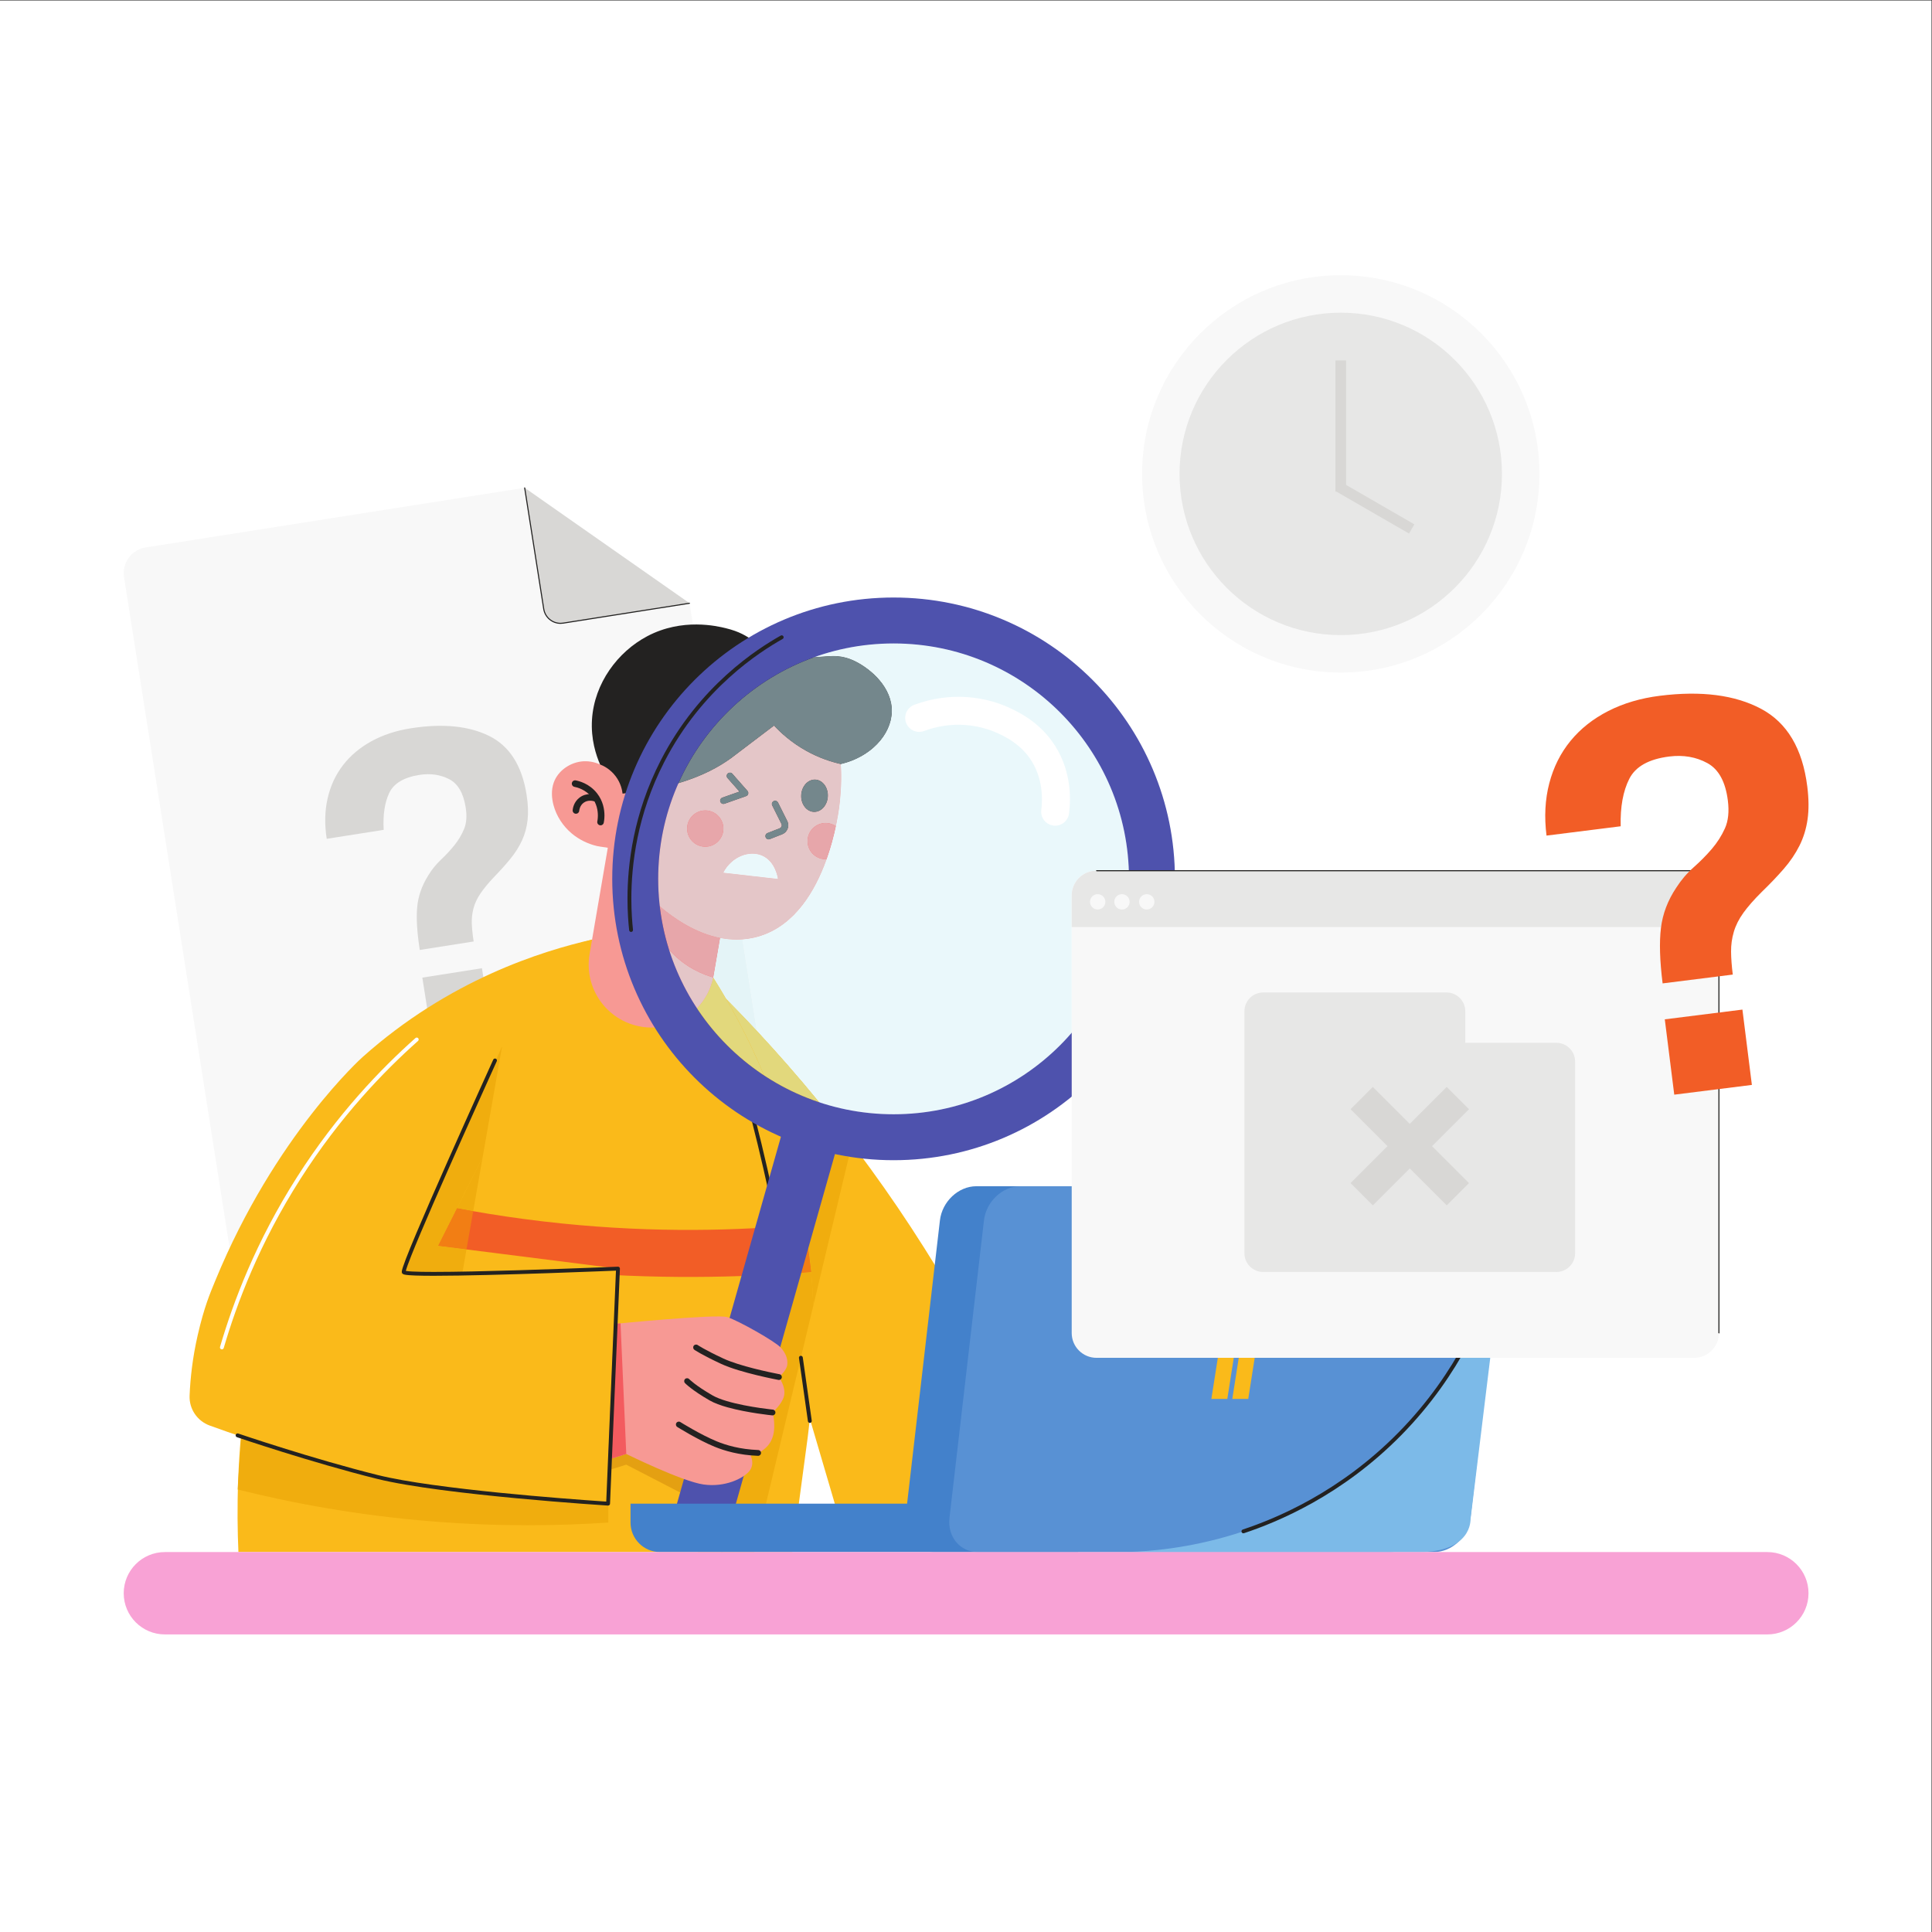 <?xml version="1.0" encoding="UTF-8" standalone="no"?>
<svg
   xmlns:dc="http://purl.org/dc/elements/1.1/"
   xmlns:cc="http://creativecommons.org/ns#"
   xmlns:rdf="http://www.w3.org/1999/02/22-rdf-syntax-ns#"
   xmlns:svg="http://www.w3.org/2000/svg"
   xmlns="http://www.w3.org/2000/svg"
   viewBox="0 0 666.667 666.667"
   height="666.667"
   width="666.667"
   xml:space="preserve"
   id="svg2"
   version="1.1"><rect x="0" y="0" width="666.667" height="666.667" fill="#333333" stroke="none"/><defs
     id="defs6" /><g
     transform="matrix(1.333,0,0,-1.333,0,666.667)"
     id="g10"><g
       transform="scale(0.1)"
       id="g12"><path
         id="path14"
         style="fill:#ffffff;fill-opacity:1;fill-rule:nonzero;stroke:none"
         d="M 0,0 H 5000 V 5000 H 0 Z" /><path
         id="path16"
         style="fill:#f8f8f8;fill-opacity:1;fill-rule:nonzero;stroke:none"
         d="m 377.121,3584.15 c -36.73,-5.79 -61.82,-40.25 -56.039,-76.98 L 598.816,1742.55 c 5.782,-36.74 40.247,-61.82 76.977,-56.04 l 1285.147,202.27 c 36.73,5.78 61.82,40.24 56.04,76.97 l -231.99,1473.94 -426.84,298.86 -981.029,-154.4" /><path
         id="path18"
         style="fill:#d8d7d5;fill-opacity:1;fill-rule:nonzero;stroke:none"
         d="m 1457.86,3388.2 327.13,51.49 -426.84,298.86 49.38,-313.71 c 3.78,-24.02 26.31,-40.42 50.33,-36.64" /><path
         id="path20"
         style="fill:#232221;fill-opacity:1;fill-rule:nonzero;stroke:none"
         d="m 1356.8,3738.34 49.37,-313.71 c 3.53,-22.38 22.83,-38.34 44.79,-38.34 2.35,0 4.72,0.18 7.11,0.56 l 327.14,51.48 1.14,1.57 -1.57,1.14 -327.13,-51.49 c -2.25,-0.35 -4.49,-0.52 -6.69,-0.52 -20.63,0 -38.77,15 -42.08,36.02 l -49.37,313.71 -1.57,1.14 -1.14,-1.56" /><path
         id="path22"
         style="fill:#d8d7d5;fill-opacity:1;fill-rule:nonzero;stroke:none"
         d="m 1116.85,2320.83 -23.57,149.73 154.3,24.29 23.57,-149.73 z m -30.16,221.32 c -7.07,44.95 -9.34,81.7 -6.8,110.21 2.54,28.51 11.91,55.75 28.13,81.73 9.28,15.52 20.36,29.36 33.29,41.55 12.91,12.17 24.59,24.75 35.06,37.73 10.44,12.95 18.77,26.97 25.01,42 6.22,15.04 7.6,33.6 4.12,55.71 -5.87,37.32 -20.27,61.81 -43.19,73.44 -22.91,11.62 -48.47,15.21 -76.66,10.77 -40.4,-6.36 -66.44,-21.99 -78.13,-46.85 -11.711,-24.89 -16.469,-56.68 -14.278,-95.37 l -147.441,-23.21 c -5.875,37.33 -5.125,72.2 2.273,104.61 7.387,32.39 20.649,61.03 39.774,85.91 19.113,24.86 43.586,45.51 73.422,61.92 29.804,16.41 63.77,27.61 101.88,33.61 82.3,12.95 149.89,6.4 202.8,-19.62 52.9,-26.04 85.29,-76.77 97.17,-152.21 3.84,-24.39 4.71,-46.11 2.64,-65.18 -2.08,-19.06 -6.91,-36.81 -14.46,-53.22 -7.57,-16.42 -17.58,-32.25 -30.01,-47.48 -12.45,-15.25 -26.72,-31.15 -42.85,-47.74 -14.73,-15.61 -26.36,-29.74 -34.91,-42.39 -8.55,-12.68 -14.55,-25.54 -17.95,-38.55 -3.41,-13.04 -4.83,-26.35 -4.26,-39.91 0.57,-13.59 2.19,-28.76 4.83,-45.51 l -139.46,-21.95" /><path
         id="path24"
         style="fill:#faba1a;fill-opacity:1;fill-rule:nonzero;stroke:none"
         d="m 1841.65,2453.63 c 170.12,-167.22 367.98,-392.85 551.84,-684.38 127.91,-202.81 222.73,-395.79 293.5,-565.6 -163.06,-73.38 -326.11,-146.75 -489.17,-220.13 l -419.2,1426.56 63.03,43.55" /><path
         id="path26"
         style="fill:#faba1a;fill-opacity:1;fill-rule:nonzero;stroke:none"
         d="m 1532.65,2568.99 313.61,-98.02 c 85.93,-136.28 135.55,-257 164.68,-340.95 135.69,-391.01 92.17,-748.83 79.87,-849.94 0,0 -0.21,-1.73 -39.74,-296.56 H 617.184 c -4.746,106.86 -3.832,254.66 21.402,428.03 29.922,205.57 57.699,396.42 182.062,606.02 50.571,85.23 226.522,357.96 563.922,500.73 60.17,25.46 112.2,41.17 148.08,50.69" /><path
         id="path28"
         style="fill:#f25d26;fill-opacity:1;fill-rule:nonzero;stroke:none"
         d="m 794.977,1972 c 174.558,-56 396.843,-110.96 658.083,-137.73 243.34,-24.94 457.86,-19 631.72,-2.68 4.98,-41.01 9.97,-82.02 14.95,-123.03 -185.67,-15.15 -406.49,-19.72 -653.55,1.89 -276.77,24.2 -516.543,75.13 -711.313,129.83 20.039,43.91 40.074,87.81 60.11,131.72" /><path
         id="path30"
         style="fill:#f0ad0e;fill-opacity:1;fill-rule:nonzero;stroke:none"
         d="m 2105.45,1621.68 c -3.31,76.9 -11.53,162.3 -27.9,252.87 l 45.17,148.5 c 24.45,-6.61 49.41,-11.97 74.81,-16.02 l -92.08,-385.35" /><path
         id="path32"
         style="fill:#f0ad0e;fill-opacity:1;fill-rule:nonzero;stroke:none"
         d="m 1952.95,983.52 h -146.42 l 218.91,719.7 c 25.34,1.57 50.12,3.37 74.29,5.34 -4.98,41.01 -9.97,82.02 -14.95,123.03 -6.89,-0.64 -13.85,-1.27 -20.87,-1.89 l 13.64,44.85 c 16.37,-90.57 24.59,-175.97 27.9,-252.87 l -152.5,-638.16" /><path
         id="path34"
         style="fill:#f27e14;fill-opacity:1;fill-rule:nonzero;stroke:none"
         d="m 2025.44,1703.22 38.47,126.48 c 7.02,0.62 13.98,1.25 20.87,1.89 4.98,-41.01 9.97,-82.02 14.95,-123.03 -24.17,-1.97 -48.95,-3.77 -74.29,-5.34" /><path
         id="path36"
         style="fill:#e4a012;fill-opacity:1;fill-rule:nonzero;stroke:none"
         d="m 1560.37,1190.84 60.83,18.92 139.42,-72.07 35.16,85.26 -176.94,68.05 -72.23,-33.85 13.76,-66.31" /><path
         id="path38"
         style="fill:#f1d066;fill-opacity:1;fill-rule:nonzero;stroke:none"
         d="m 615.75,1145.36 c -0.27,0.06 -0.543,0.13 -0.812,0.2 l 1.449,20.16 c -0.246,-6.86 -0.457,-13.66 -0.637,-20.36" /><path
         id="path40"
         style="fill:#f0ad0e;fill-opacity:1;fill-rule:nonzero;stroke:none"
         d="m 1366.67,1052.96 c -77.54,0 -159.95,2.91 -246.58,9.83 -192.711,15.39 -362.356,47.1 -504.34,82.57 0.18,6.7 0.391,13.5 0.637,20.36 l 8.371,116.59 c 5.168,-1.75 10.418,-3.51 15.742,-5.29 67.27,-22.43 216.48,-83.54 385.5,-107 352.45,-48.92 548.12,-61.15 548.12,-61.15 l 0.66,15.49 c 0,-21.47 0,-42.94 0,-64.41 -64.59,-4.34 -134.14,-6.99 -208.11,-6.99" /><path
         id="path42"
         style="fill:#f79994;fill-opacity:1;fill-rule:nonzero;stroke:none"
         d="m 1659.29,2343.64 h -0.01 c -88.66,15.2 -148.22,99.41 -133.02,188.07 l 59.23,345.51 321.1,-55.05 -59.23,-345.5 c -15.2,-88.67 -99.41,-148.23 -188.07,-133.03" /><path
         id="path44"
         style="fill:#f35b5f;fill-opacity:1;fill-rule:nonzero;stroke:none"
         d="m 1863.94,2573.38 -190.16,144.01 c -1.06,-18.47 -4.04,-105.31 60.23,-176.92 41.04,-45.72 89.57,-63.03 112.25,-69.5 l 17.68,102.41" /><path
         id="path46"
         style="fill:#f79994;fill-opacity:1;fill-rule:nonzero;stroke:none"
         d="m 1596.46,2985.55 c -0.1,5.39 -12.46,15.68 -16.22,19.12 -6.33,5.81 -13.41,10.81 -21.02,14.82 -14.77,7.78 -31.77,11.97 -48.5,11.1 -33.28,-1.72 -66.35,-23.64 -77.45,-55.62 -6.45,-18.58 -5.5,-39.13 -0.38,-58.12 7.69,-28.56 24.7,-54.4 47.39,-73.36 18.81,-15.72 41.41,-26.71 65.22,-32.36 4.77,-1.14 54.28,-8.64 54.25,-6.69 -1.1,60.37 -2.2,120.74 -3.29,181.11" /><path
         id="path48"
         style="fill:#f79994;fill-opacity:1;fill-rule:nonzero;stroke:none"
         d="m 1551.88,2989.92 c -0.72,-26.43 -1.9,-166.27 103.74,-283.75 19.46,-21.64 148.83,-165.51 296.13,-132.2 189.27,42.81 220.82,335.83 222.33,351.73 5.1,53.76 20.11,212.12 -94.63,318.14 -93.64,86.52 -212.42,81.57 -229.31,80.6 -17.79,-1.03 -131.51,-9.41 -216.87,-104.49 -77.47,-86.3 -80.21,-186.78 -81.39,-230.03" /><path
         id="path50"
         style="fill:#232221;fill-opacity:1;fill-rule:nonzero;stroke:none"
         d="m 2073.96,2943.05 c -1.13,-23.11 13.43,-42.6 32.51,-43.53 19.08,-0.93 35.46,17.05 36.58,40.16 1.13,23.11 -13.43,42.6 -32.51,43.53 -19.08,0.93 -35.46,-17.05 -36.58,-40.16" /><path
         id="path52"
         style="fill:#232221;fill-opacity:1;fill-rule:nonzero;stroke:none"
         d="m 1998.88,2916.18 23.84,-47.67 c 0.6,-1.2 0.86,-2.41 0.87,-3.63 -0.02,-3.24 -1.93,-6.33 -5.18,-7.59 l -31.74,-12.43 c -4.38,-1.72 -6.54,-6.67 -4.83,-11.05 1.72,-4.38 6.67,-6.54 11.05,-4.83 l 31.74,12.44 c 10,3.93 16.02,13.47 16.01,23.46 0,3.78 -0.87,7.66 -2.67,11.26 l -23.84,47.67 c -2.11,4.21 -7.23,5.91 -11.44,3.81 -4.21,-2.11 -5.91,-7.23 -3.81,-11.44" /><path
         id="path54"
         style="fill:#f35b5f;fill-opacity:1;fill-rule:nonzero;stroke:none"
         d="m 1778.68,2858.66 c -1.26,-25.93 18.74,-47.98 44.67,-49.24 25.93,-1.26 47.97,18.74 49.24,44.67 1.26,25.93 -18.74,47.97 -44.67,49.24 -25.93,1.26 -47.98,-18.74 -49.24,-44.67" /><path
         id="path56"
         style="fill:#232221;fill-opacity:1;fill-rule:nonzero;stroke:none"
         d="m 1562.93,2871.57 c 0.47,2.27 1.79,9.21 1.79,18.69 0,15.09 -3.35,37.19 -19.2,57.43 -20.27,25.77 -47.54,31.9 -55.15,33.4 -4.62,0.9 -9.1,-2.12 -9.99,-6.75 -0.9,-4.62 2.12,-9.09 6.74,-9.99 6.08,-1.15 28.76,-6.41 44.98,-27.18 12.77,-16.27 15.56,-34.2 15.57,-46.91 0,-7.94 -1.1,-13.62 -1.44,-15.25 -0.95,-4.61 2.02,-9.12 6.63,-10.07 4.62,-0.95 9.12,2.02 10.07,6.63" /><path
         id="path58"
         style="fill:#232221;fill-opacity:1;fill-rule:nonzero;stroke:none"
         d="m 1543.05,2943.23 c -1.34,0.45 -7.19,2.33 -15.35,2.35 -7.85,0.02 -18.13,-1.87 -27.54,-9.05 -7.86,-5.98 -12.25,-13.46 -14.65,-19.63 -2.4,-6.17 -2.93,-11.25 -3.08,-12.86 -0.42,-4.69 3.04,-8.83 7.73,-9.25 4.69,-0.42 8.83,3.04 9.25,7.73 0.07,0.8 0.41,4.13 1.99,8.19 1.59,4.05 4.29,8.6 9.09,12.27 5.74,4.36 11.9,5.53 17.21,5.55 5.43,0.01 9.67,-1.36 9.85,-1.44 4.45,-1.51 9.3,0.87 10.82,5.32 1.52,4.46 -0.86,9.3 -5.32,10.82" /><path
         id="path60"
         style="fill:#f35b5f;fill-opacity:1;fill-rule:nonzero;stroke:none"
         d="m 2139.7,2870.83 c 8.97,-0.43 17.14,-3.49 24.06,-8.2 -5.25,-24.7 -12.93,-54.43 -24,-85.46 -1.55,-0.08 -3.05,-0.32 -4.63,-0.24 -25.94,1.26 -45.93,23.3 -44.67,49.23 1.26,25.94 23.31,45.94 49.24,44.67" /><path
         id="path62"
         style="fill:#232221;fill-opacity:1;fill-rule:nonzero;stroke:none"
         d="m 1883.15,2987.09 30.78,-34.93 -44.12,-15.54 c -4.44,-1.56 -6.77,-6.43 -5.21,-10.87 1.57,-4.44 6.44,-6.77 10.88,-5.21 l 56.03,19.74 c 2.66,0.93 4.71,3.16 5.42,5.89 0.71,2.73 0.01,5.67 -1.85,7.78 l -39.13,44.41 c -3.12,3.53 -8.51,3.87 -12.04,0.76 -3.53,-3.11 -3.87,-8.5 -0.76,-12.03 v 0" /><path
         id="path64"
         style="fill:#ffffff;fill-opacity:1;fill-rule:nonzero;stroke:none"
         d="m 1872.64,2742.25 140.88,-16.05 c -0.38,2.88 -6.55,44.49 -39.99,59.61 -32.78,14.84 -78.97,-1.58 -100.89,-43.56" /><path
         id="path66"
         style="fill:#232221;fill-opacity:1;fill-rule:nonzero;stroke:none"
         d="m 1553.38,3022.32 c 7.76,-3.02 26.06,-11.33 40.62,-30.9 13.41,-18.04 16.63,-36.21 17.58,-44.52 146.12,13.87 230.47,54.93 281.27,91.91 0,0 3.71,2.7 110.83,84.07 17.26,-18.61 44.29,-43.55 82.55,-64.96 34.68,-19.42 66.8,-29.32 90.31,-34.64 76.79,17.87 130.33,75.24 132.11,135.15 1.87,63.09 -54.21,110.85 -94.01,130.7 -34.3,17.1 -58.82,14.64 -88.34,12.17 -26.39,-2.2 -56.78,-4.4 -101.72,7.37 -76.76,20.11 -73.9,49 -145.87,66.44 -21.75,5.28 -112.12,27.18 -202.93,-20.63 -76.59,-40.33 -137.27,-121.7 -143.31,-215.54 -3.31,-51.36 10.62,-92.78 20.91,-116.62" /><path
         id="path68"
         style="fill:#faba1a;fill-opacity:1;fill-rule:nonzero;stroke:none"
         d="m 1532.65,2568.99 c -128.86,-29.38 -369.91,-103.59 -594.451,-304.45 0,0 -226.297,-202.44 -380.636,-577.83 -13.672,-33.26 -28.969,-68.37 -45.86,-142.17 -13.094,-57.21 -18.988,-109.96 -20.914,-156.03 -1.441,-34.44 19.777,-65.77 52.176,-77.53 28.453,-10.33 61.223,-21.85 97.535,-33.96 67.27,-22.43 216.48,-83.54 385.5,-107 352.45,-48.92 548.12,-61.15 548.12,-61.15 l 25.63,608.41 -465.88,58.98 398.78,792.73" /><path
         id="path70"
         style="fill:#232221;fill-opacity:1;fill-rule:nonzero;stroke:none"
         d="m 1904.34,2254.76 c 58.47,-204.48 94.69,-375.65 117.6,-500.47 0.5,-2.72 3.11,-4.51 5.82,-4.02 2.72,0.5 4.52,3.11 4.02,5.82 -22.96,125.07 -59.25,296.58 -117.83,501.42 -0.76,2.65 -3.53,4.19 -6.18,3.43 -2.66,-0.76 -4.19,-3.53 -3.43,-6.18" /><path
         id="path72"
         style="fill:#f0ad0e;fill-opacity:1;fill-rule:nonzero;stroke:none"
         d="m 1224.92,1865.9 c -14.18,2.48 -28.22,5.04 -42.1,7.66 l 66.67,132.53 -24.57,-140.19" /><path
         id="path74"
         style="fill:#f27e14;fill-opacity:1;fill-rule:nonzero;stroke:none"
         d="m 1207.58,1766.92 -73.71,9.34 48.95,97.3 c 13.88,-2.62 27.92,-5.18 42.1,-7.66 l -17.34,-98.98" /><path
         id="path76"
         style="fill:#f0ad0e;fill-opacity:1;fill-rule:nonzero;stroke:none"
         d="m 1196.55,1703.95 h -158.22 l 261.4,588.87 -50.24,-286.73 -66.67,-132.53 -48.95,-97.3 73.71,-9.34 -11.03,-62.97" /><path
         id="path78"
         style="fill:#4e52ad;fill-opacity:1;fill-rule:nonzero;stroke:none"
         d="m 1869.47,983.52 -141.2,40.01 308.16,1087.63 141.2,-40.01 -308.16,-1087.63" /><path
         id="path80"
         style="fill:#f79994;fill-opacity:1;fill-rule:nonzero;stroke:none"
         d="m 1589.56,1574.02 c 0,0 264.91,26.38 293.15,17.67 28.24,-8.71 124.9,-63.42 138.56,-79.04 13.66,-15.61 18.54,-30.24 16.59,-44.88 -1.95,-14.64 -21.47,-31.23 -21.47,-31.23 15.3,-23.82 15.82,-40.14 12.56,-51.17 -5.81,-19.71 -28.93,-40.29 -29.15,-40.55 1.71,-6.1 3.63,-14.85 4.15,-25.49 0.5,-10.11 1.5,-30.47 -8.55,-49.06 -14.92,-27.59 -45.63,-35.46 -52.35,-37.03 0,0 11.87,-22.1 -3.74,-40.64 -15.62,-18.54 -62.45,-41.96 -118.07,-34.16 -55.62,7.81 -200.04,79.04 -200.04,79.04 l -46.42,-14.53 14.78,351.07" /><path
         id="path82"
         style="fill:#eaf8fb;fill-opacity:1;fill-rule:nonzero;stroke:none"
         d="m 2313.17,2116.82 c -67.21,0 -131.86,10.87 -192.33,30.97 -54.76,66.94 -108.99,128.59 -161.65,185.11 l -37.24,236.64 c 9.83,0.72 19.77,2.16 29.8,4.43 189.27,42.81 220.82,335.83 222.33,351.73 1.93,20.36 5.28,55.73 2.47,97.58 76.78,17.87 130.32,75.24 132.1,135.15 1.87,63.09 -54.21,110.85 -94.01,130.7 -22.13,11.03 -40.19,13.92 -58.15,13.92 -9.87,0 -19.71,-0.87 -30.19,-1.75 -6.05,-0.5 -12.31,-1.01 -18.9,-1.34 64.27,23.05 133.57,35.62 205.77,35.62 329.48,0 597.89,-261.49 609.02,-588.27 h -83.74 c -5.95,0 -11.72,-0.81 -17.19,-2.33 -27.1,-7.51 -47,-32.36 -47,-61.86 v 0 0 -355.35 c -111.74,-129.19 -276.87,-210.95 -461.09,-210.95" /><path
         id="path84"
         style="fill:#e4f4f7;fill-opacity:1;fill-rule:nonzero;stroke:none"
         d="m 1959.19,2332.9 c -26.97,28.95 -53.53,56.56 -79.54,82.85 -10.47,18.06 -21.58,36.49 -33.38,55.19 0.4,1.89 0.76,3.81 1.09,5.73 l 16.52,96.36 0.04,0.27 c 13.98,-2.77 28.35,-4.31 43,-4.31 4.98,0 9.98,0.18 15.03,0.55 l 37.24,-236.64" /><path
         id="path86"
         style="fill:#e2d87c;fill-opacity:1;fill-rule:nonzero;stroke:none"
         d="m 2120.84,2147.79 c -51.02,16.96 -99.04,40.47 -143.07,69.55 -24,58.04 -55.8,125.38 -98.12,198.41 26.01,-26.29 52.57,-53.9 79.54,-82.85 52.66,-56.52 106.89,-118.17 161.65,-185.11" /><path
         id="path88"
         style="fill:#e2d87c;fill-opacity:1;fill-rule:nonzero;stroke:none"
         d="m 1977.77,2217.34 c -68.97,45.56 -128.16,104.79 -173.67,173.79 20.68,21.42 35.71,48.71 42.17,79.81 11.8,-18.7 22.91,-37.13 33.38,-55.19 42.32,-73.03 74.12,-140.37 98.12,-198.41" /><path
         id="path90"
         style="fill:#e4c6c8;fill-opacity:1;fill-rule:nonzero;stroke:none"
         d="m 1804.1,2391.13 c -30.7,46.54 -55.18,97.54 -72.27,151.81 0.72,-0.83 1.45,-1.65 2.18,-2.47 41.04,-45.72 89.57,-63.03 112.25,-69.5 l 17.62,102.06 -16.52,-96.36 c -0.33,-1.92 -0.69,-3.84 -1.09,-5.73 -6.46,-31.1 -21.49,-58.39 -42.17,-79.81" /><path
         id="path92"
         style="fill:#e7a6aa;fill-opacity:1;fill-rule:nonzero;stroke:none"
         d="m 1846.26,2470.97 c -22.68,6.47 -71.21,23.78 -112.25,69.5 -0.73,0.82 -1.46,1.64 -2.18,2.47 -11.38,36.11 -19.47,73.63 -23.95,112.3 38.05,-32.29 93.1,-69.49 156.04,-81.94 l -0.04,-0.27 -17.62,-102.06" /><path
         id="path94"
         style="fill:#e4c6c8;fill-opacity:1;fill-rule:nonzero;stroke:none"
         d="m 1906.92,2568.99 c -14.65,0 -29.02,1.54 -43,4.31 -62.94,12.45 -117.99,49.65 -156.04,81.94 -2.7,23.27 -4.09,46.96 -4.09,70.96 0,88.12 18.72,171.89 52.37,247.52 62.29,18.49 105.73,42.55 136.69,65.09 0,0 3.71,2.7 110.83,84.07 17.26,-18.61 44.29,-43.55 82.55,-64.96 34.68,-19.42 66.8,-29.32 90.31,-34.64 v 0 c 2.82,-41.85 -0.53,-77.22 -2.46,-97.58 -1.51,-15.9 -33.06,-308.92 -222.33,-351.73 -10.03,-2.27 -19.97,-3.71 -29.8,-4.43 -5.05,-0.37 -10.05,-0.55 -15.03,-0.55 m 40.92,222.18 c -28.08,0 -58.6,-17.13 -75.2,-48.92 l 140.88,-16.05 c -0.38,2.88 -6.55,44.49 -39.99,59.61 -7.95,3.6 -16.7,5.36 -25.69,5.36 m 189.53,79.72 c -24.91,0 -45.69,-19.57 -46.91,-44.73 -1.26,-25.93 18.73,-47.97 44.67,-49.23 0.21,-0.01 0.42,-0.02 0.63,-0.02 1.35,0 2.66,0.19 4,0.26 11.07,31.03 18.75,60.76 24,85.46 -6.92,4.71 -15.09,7.77 -24.06,8.2 -0.78,0.04 -1.55,0.06 -2.33,0.06 m -311.78,32.49 c -24.91,0 -45.69,-19.57 -46.91,-44.72 -1.26,-25.93 18.74,-47.98 44.67,-49.24 0.77,-0.04 1.55,-0.06 2.32,-0.06 24.92,0 45.69,19.57 46.92,44.73 1.26,25.93 -18.74,47.97 -44.67,49.24 -0.78,0.04 -1.56,0.05 -2.33,0.05 m 180.91,25.14 c -1.28,0 -2.58,-0.29 -3.81,-0.9 -4.21,-2.11 -5.91,-7.23 -3.81,-11.44 l 23.84,-47.67 c 0.6,-1.2 0.86,-2.41 0.87,-3.63 -0.02,-3.24 -1.93,-6.33 -5.18,-7.59 l -31.74,-12.43 c -4.38,-1.72 -6.54,-6.67 -4.83,-11.05 1.32,-3.36 4.54,-5.42 7.94,-5.42 1.04,0 2.09,0.19 3.11,0.59 l 31.74,12.44 c 10,3.93 16.02,13.47 16.01,23.46 0,3.78 -0.87,7.66 -2.67,11.26 l -23.84,47.67 c -1.49,2.98 -4.5,4.71 -7.63,4.71 m 102.63,54.72 c -18.47,0 -34.07,-17.66 -35.17,-40.19 -1.13,-23.11 13.43,-42.6 32.51,-43.53 0.47,-0.02 0.94,-0.03 1.41,-0.03 18.47,-0.01 34.07,17.65 35.17,40.19 1.13,23.11 -13.43,42.6 -32.51,43.53 -0.47,0.02 -0.94,0.03 -1.41,0.03 m -225.98,3.85 30.78,-34.93 -44.12,-15.54 c -4.44,-1.56 -6.77,-6.43 -5.21,-10.87 1.24,-3.5 4.53,-5.7 8.04,-5.7 0.94,0 1.9,0.16 2.84,0.49 l 56.03,19.74 c 2.66,0.93 4.71,3.16 5.42,5.89 0.71,2.73 0.01,5.67 -1.85,7.78 l -39.13,44.41 c -1.69,1.91 -4.04,2.89 -6.4,2.89 -2.01,0 -4.02,-0.7 -5.64,-2.13 -3.53,-3.11 -3.87,-8.5 -0.76,-12.03 v 0" /><path
         id="path96"
         style="fill:#74878c;fill-opacity:1;fill-rule:nonzero;stroke:none"
         d="m 2107.88,2899.49 c -0.47,0 -0.94,0.01 -1.41,0.03 -19.08,0.93 -33.64,20.42 -32.51,43.53 1.1,22.53 16.7,40.19 35.17,40.19 0.47,0 0.94,-0.01 1.41,-0.03 19.08,-0.93 33.64,-20.42 32.51,-43.53 -1.1,-22.54 -16.7,-40.2 -35.17,-40.19" /><path
         id="path98"
         style="fill:#74878c;fill-opacity:1;fill-rule:nonzero;stroke:none"
         d="m 1989.78,2828.39 c -3.4,0 -6.62,2.06 -7.94,5.42 -1.71,4.38 0.45,9.33 4.83,11.05 l 31.74,12.43 c 3.25,1.26 5.16,4.35 5.18,7.59 -0.01,1.22 -0.27,2.43 -0.87,3.63 l -23.84,47.67 c -2.1,4.21 -0.4,9.33 3.81,11.44 1.23,0.61 2.53,0.9 3.81,0.9 3.13,0 6.14,-1.73 7.63,-4.71 l 23.84,-47.67 c 1.8,-3.6 2.67,-7.48 2.67,-11.26 0.01,-9.99 -6.01,-19.53 -16.01,-23.46 l -31.74,-12.44 c -1.02,-0.4 -2.07,-0.59 -3.11,-0.59" /><path
         id="path100"
         style="fill:#e7a6aa;fill-opacity:1;fill-rule:nonzero;stroke:none"
         d="m 1825.67,2809.36 c -0.77,0 -1.55,0.02 -2.32,0.06 -25.93,1.26 -45.93,23.31 -44.67,49.24 1.22,25.15 22,44.72 46.91,44.72 0.77,0 1.55,-0.01 2.33,-0.05 25.93,-1.27 45.93,-23.31 44.67,-49.24 -1.23,-25.16 -22,-44.73 -46.92,-44.73" /><path
         id="path102"
         style="fill:#e7a6aa;fill-opacity:1;fill-rule:nonzero;stroke:none"
         d="m 2135.76,2776.91 c -0.21,0 -0.42,0.01 -0.63,0.02 -25.94,1.26 -45.93,23.3 -44.67,49.23 1.22,25.16 22,44.73 46.91,44.73 0.78,0 1.55,-0.02 2.33,-0.06 8.97,-0.43 17.14,-3.49 24.06,-8.2 -5.25,-24.7 -12.93,-54.43 -24,-85.46 -1.34,-0.07 -2.65,-0.26 -4,-0.26" /><path
         id="path104"
         style="fill:#74878c;fill-opacity:1;fill-rule:nonzero;stroke:none"
         d="m 1872.64,2920.05 c -3.51,0 -6.8,2.2 -8.04,5.7 -1.56,4.44 0.77,9.31 5.21,10.87 l 44.12,15.54 -30.78,34.93 v 0 c -3.11,3.53 -2.77,8.92 0.76,12.03 1.62,1.43 3.63,2.13 5.64,2.13 2.36,0 4.71,-0.98 6.4,-2.89 l 39.13,-44.41 c 1.86,-2.11 2.56,-5.05 1.85,-7.78 -0.71,-2.73 -2.76,-4.96 -5.42,-5.89 l -56.03,-19.74 c -0.94,-0.33 -1.9,-0.49 -2.84,-0.49" /><path
         id="path106"
         style="fill:#eaf8fb;fill-opacity:1;fill-rule:nonzero;stroke:none"
         d="m 2013.52,2726.2 -140.88,16.05 c 16.6,31.79 47.12,48.92 75.2,48.92 8.99,0 17.74,-1.76 25.69,-5.36 33.44,-15.12 39.61,-56.73 39.99,-59.61" /><path
         id="path108"
         style="fill:#74878c;fill-opacity:1;fill-rule:nonzero;stroke:none"
         d="m 1756.16,2973.72 c 67.31,151.25 194.37,269.98 351.24,326.24 6.59,0.33 12.85,0.84 18.9,1.34 10.48,0.88 20.32,1.75 30.19,1.75 17.96,0 36.02,-2.89 58.15,-13.92 39.8,-19.85 95.88,-67.61 94.01,-130.7 -1.78,-59.91 -55.32,-117.28 -132.11,-135.15 v 0 c -23.51,5.32 -55.63,15.22 -90.31,34.64 -38.26,21.41 -65.29,46.35 -82.55,64.96 -107.12,-81.37 -110.83,-84.07 -110.83,-84.07 -30.96,-22.54 -74.4,-46.6 -136.69,-65.09" /><path
         id="path110"
         style="fill:#4e52ad;fill-opacity:1;fill-rule:nonzero;stroke:none"
         d="m 2313.17,2116.82 c -336.55,0 -609.38,272.83 -609.38,609.38 0,336.55 272.83,609.38 609.38,609.38 336.55,0 609.38,-272.83 609.38,-609.38 0,-336.55 -272.83,-609.38 -609.38,-609.38 m 0,1337.68 c -402.23,0 -728.3,-326.07 -728.3,-728.3 0,-402.23 326.07,-728.3 728.3,-728.3 402.23,0 728.3,326.07 728.3,728.3 0,402.23 -326.07,728.3 -728.3,728.3" /><path
         id="path112"
         style="fill:#232221;fill-opacity:1;fill-rule:nonzero;stroke:none"
         d="m 2017.77,1443.92 c -0.01,0 -1.48,0.27 -4.22,0.81 -9.58,1.88 -34.33,6.91 -61.95,13.95 -27.6,7.02 -58.19,16.13 -78.9,25.78 -24.49,11.4 -41.24,20.2 -51.81,26.11 -5.28,2.96 -9.02,5.2 -11.41,6.68 -1.2,0.74 -2.06,1.29 -2.6,1.65 l -0.59,0.39 -0.15,0.09 c -3.41,2.35 -8.08,1.49 -10.42,-1.93 -2.35,-3.41 -1.49,-8.08 1.93,-10.43 0.42,-0.28 19.12,-13.08 68.73,-36.16 25.61,-11.89 62.51,-22.16 93.3,-29.64 30.76,-7.47 55.25,-12.03 55.34,-12.05 4.07,-0.76 7.99,1.93 8.75,6 0.76,4.07 -1.93,7.99 -6,8.75" /><path
         id="path114"
         style="fill:#232221;fill-opacity:1;fill-rule:nonzero;stroke:none"
         d="m 2000.55,1352.28 c 0,0 -1.7,0.17 -4.85,0.53 -11,1.25 -39.3,4.75 -69.68,10.77 -30.31,5.96 -62.93,14.72 -81.4,25.42 -22.66,13.03 -37.94,23.73 -47.48,31.11 -4.78,3.69 -8.12,6.54 -10.23,8.44 -1.05,0.95 -1.8,1.66 -2.27,2.11 l -0.5,0.49 -0.09,0.1 -0.3,-0.29 0.3,0.28 v 0.01 l -0.3,-0.29 0.3,0.28 c -2.86,3 -7.61,3.12 -10.6,0.26 -3,-2.86 -3.12,-7.61 -0.26,-10.61 0.55,-0.57 17.54,-18.2 63.95,-44.89 12.4,-7.11 28.5,-12.85 45.9,-17.73 52.07,-14.55 115.8,-20.88 116.02,-20.91 4.12,-0.42 7.79,2.59 8.21,6.71 0.41,4.12 -2.6,7.8 -6.72,8.21" /><path
         id="path116"
         style="fill:#232221;fill-opacity:1;fill-rule:nonzero;stroke:none"
         d="m 1962.81,1247.64 c -47.45,1.87 -82.89,12.43 -107.62,22.57 -20.64,8.45 -44.26,20.96 -62.6,31.32 -9.18,5.18 -17.06,9.82 -22.62,13.17 -2.79,1.67 -5,3.02 -6.51,3.95 -1.51,0.92 -2.29,1.42 -2.3,1.42 -3.51,2.2 -8.14,1.13 -10.33,-2.38 -2.2,-3.51 -1.14,-8.14 2.37,-10.33 0.19,-0.1 53.05,-33.27 96.3,-51.03 26.02,-10.68 63.34,-21.75 112.72,-23.68 4.14,-0.16 7.63,3.06 7.79,7.2 0.16,4.14 -3.06,7.63 -7.2,7.79" /><path
         id="path118"
         style="fill:#f35b5f;fill-opacity:1;fill-rule:nonzero;stroke:none"
         d="m 1589.56,1574.02 -14.78,-351.07 46.42,14.53 -14.88,338.17 -16.76,-1.63" /><path
         id="path120"
         style="fill:#232221;fill-opacity:1;fill-rule:nonzero;stroke:none"
         d="m 1276.83,2258.2 c 0,-0.01 -59.08,-129.89 -118.16,-263.25 -29.55,-66.69 -59.09,-134.23 -81.27,-186.88 -11.08,-26.32 -20.33,-48.91 -26.82,-65.85 -3.25,-8.48 -5.81,-15.53 -7.59,-20.99 -0.89,-2.74 -1.58,-5.07 -2.07,-7.04 -0.48,-2 -0.81,-3.51 -0.83,-5.21 0.03,-0.79 0,-1.67 0.67,-3.1 0.85,-1.61 1.86,-2.22 2.62,-2.69 1.47,-0.81 2.75,-1.13 4.36,-1.5 5.45,-1.16 14.6,-1.83 27.43,-2.31 12.77,-0.46 29.01,-0.67 47.83,-0.67 152.91,0 476.92,13.57 476.96,13.57 l -0.21,5 -5,0.21 -25.62,-608.41 4.99,-0.21 0.32,4.99 c -0.02,0 -6.67,0.42 -18.68,1.24 -42.04,2.88 -149.51,10.63 -264.92,22.26 -115.37,11.61 -238.82,27.14 -312.274,45.38 -84.425,20.95 -174.961,47.86 -244.363,69.54 -34.703,10.84 -64.125,20.37 -84.863,27.18 -20.742,6.82 -32.758,10.91 -32.793,10.92 -2.613,0.89 -5.453,-0.51 -6.344,-3.12 -0.89,-2.61 0.508,-5.46 3.121,-6.35 0.071,-0.02 193.371,-65.82 362.832,-107.88 85.204,-21.13 234.384,-38.35 362.554,-50.37 128.13,-12.02 235.07,-18.78 235.1,-18.78 1.33,-0.08 2.67,0.38 3.66,1.28 0.99,0.89 1.59,2.17 1.65,3.5 l 25.62,608.41 c 0.06,1.39 -0.47,2.76 -1.46,3.74 -0.98,0.99 -2.35,1.52 -3.74,1.47 -0.06,-0.01 -20.25,-0.85 -53.01,-2.12 -98.26,-3.82 -309.2,-11.45 -423.53,-11.45 -22.85,0 -41.85,0.31 -55.21,1 -6.67,0.35 -11.95,0.8 -15.45,1.32 -1.74,0.25 -3.05,0.54 -3.69,0.75 l -0.33,0.11 -0.02,0.01 -1.59,-3.06 3,1.5 c -0.75,1.35 -1.36,1.49 -1.41,1.56 l -1.59,-3.06 3,1.5 -2.73,-1.36 h 3.11 c -0.03,0.01 0.09,0.31 -0.38,1.36 l -2.73,-1.36 h 3.11 c -0.02,0.02 0.12,1.21 0.53,2.79 1.57,6.38 6.54,20.13 13.9,38.67 25.79,65.1 81.18,191.09 130.07,300.69 24.46,54.82 47.29,105.55 64.02,142.58 8.36,18.52 15.19,33.6 19.93,44.06 4.75,10.46 7.39,16.28 7.4,16.29 1.14,2.52 0.03,5.48 -2.48,6.62 -2.52,1.15 -5.48,0.04 -6.63,-2.48" /><path
         id="path122"
         style="fill:#ffffff;fill-opacity:1;fill-rule:nonzero;stroke:none"
         d="m 2346.42,3157.67 c -3.77,-8.4 -4.35,-18.23 -0.86,-27.53 7.02,-18.72 27.88,-28.2 46.6,-21.18 34.01,12.76 70.84,18.14 106.52,15.56 39.87,-2.89 70.4,-14.87 85.05,-21.76 17.38,-8.17 53.54,-25.17 80.5,-62.27 37.53,-51.67 34.4,-112.13 31.31,-135.73 -2.6,-19.82 11.37,-37.99 31.19,-40.59 19.82,-2.59 38.01,11.4 40.59,31.19 5.23,40 6.41,117.56 -44.52,187.68 -37.89,52.16 -87.21,75.34 -108.27,85.24 -23.45,11.02 -61.67,24.89 -110.62,28.44 -46.02,3.33 -93.46,-3.57 -137.18,-19.98 -9.42,-3.53 -16.5,-10.57 -20.31,-19.07" /><path
         id="path124"
         style="fill:#ffffff;fill-opacity:1;fill-rule:nonzero;stroke:none"
         d="M 1075.52,2314.14 C 986.875,2235.33 873.035,2117.65 769.125,1954.57 662.43,1787.14 603.344,1630.14 569.582,1514.61 c -0.773,-2.66 0.746,-5.43 3.395,-6.21 2.652,-0.77 5.429,0.75 6.203,3.4 33.562,114.86 92.308,270.94 198.379,437.4 103.304,162.12 216.476,279.12 304.601,357.46 2.06,1.84 2.25,5 0.42,7.06 -1.84,2.07 -5,2.25 -7.06,0.42" /><path
         id="path126"
         style="fill:#4381cb;fill-opacity:1;fill-rule:nonzero;stroke:none"
         d="M 2790.94,983.52 H 1708.65 c -42.22,0 -76.44,34.22 -76.44,76.43 v 48.92 H 2790.94 V 983.52" /><path
         id="path128"
         style="fill:#4381cb;fill-opacity:1;fill-rule:nonzero;stroke:none"
         d="M 3598.34,983.52 H 2417.57 c -46.37,0 -79.36,39.64 -73.7,88.53 l 89.24,769.95 c 5.67,48.89 47.85,88.53 94.22,88.53 H 3708.1 c 46.37,0 79.37,-39.64 73.7,-88.53 l -89.24,-769.95 c -5.66,-48.89 -47.85,-88.53 -94.22,-88.53" /><path
         id="path130"
         style="fill:#5891d4;fill-opacity:1;fill-rule:nonzero;stroke:none"
         d="M 3712.34,983.52 H 2531.57 c -46.37,0 -79.36,39.64 -73.7,88.53 l 89.24,769.95 c 5.67,48.89 47.85,88.53 94.22,88.53 H 3822.1 c 46.37,0 79.37,-39.64 73.7,-88.53 l -89.24,-769.95 c -5.66,-48.89 -47.85,-88.53 -94.22,-88.53" /><path
         id="path132"
         style="fill:#7cbae8;fill-opacity:1;fill-rule:nonzero;stroke:none"
         d="m 3895.8,1797.73 -89.24,-730.25 c 0,0 4,-83.96 -133.58,-83.96 -137.58,0 -772.74,0 -772.74,0 83.18,0.531 374.47,12.519 642.04,231.59 267.04,218.64 336.48,501.08 353.52,582.62" /><path
         id="path134"
         style="fill:#232221;fill-opacity:1;fill-rule:nonzero;stroke:none"
         d="m 3866.43,1705.43 c -26.6,-86.13 -91.26,-254.79 -246.2,-412.3 -152.83,-155.37 -317.76,-222.87 -403.12,-251.28 -2.62,-0.87 -4.04,-3.7 -3.17,-6.32 0.88,-2.62 3.71,-4.04 6.33,-3.16 86.22,28.69 252.73,96.83 407.09,253.75 156.47,159.07 221.75,329.36 248.62,416.36 0.82,2.64 -0.66,5.44 -3.3,6.25 -2.64,0.82 -5.44,-0.66 -6.25,-3.3" /><path
         id="path136"
         style="fill:#faba1a;fill-opacity:1;fill-rule:nonzero;stroke:none"
         d="m 3177.08,1379.95 h -41.27 l 26.3,167.39 h 41.28 l -26.31,-167.39" /><path
         id="path138"
         style="fill:#faba1a;fill-opacity:1;fill-rule:nonzero;stroke:none"
         d="m 3231.26,1379.95 h -41.27 l 18.13,115.42 h 41.28 l -18.14,-115.42" /><path
         id="path140"
         style="fill:#232221;fill-opacity:1;fill-rule:nonzero;stroke:none"
         d="m 2021.11,3356 c -59.97,-33.84 -211.31,-129.67 -310.66,-323.05 -71.24,-138.69 -86.1,-269.89 -86.1,-358.1 0,-34.45 2.27,-62.35 4.33,-81.59 0.29,-2.74 2.76,-4.73 5.5,-4.43 2.75,0.29 4.74,2.75 4.44,5.5 -2.03,18.98 -4.27,46.51 -4.27,80.52 0,87.11 14.68,216.64 85,353.53 98.03,190.86 247.52,285.54 306.68,318.91 2.4,1.36 3.25,4.41 1.89,6.81 -1.35,2.41 -4.4,3.26 -6.81,1.9" /><path
         id="path142"
         style="fill:#232221;fill-opacity:1;fill-rule:nonzero;stroke:none"
         d="m 2101.34,1323.59 -23.22,163.73 c -0.39,2.73 -2.92,4.63 -5.65,4.25 -2.74,-0.39 -4.64,-2.92 -4.25,-5.66 l 23.21,-163.73 c 0.39,-2.73 2.92,-4.63 5.66,-4.25 2.73,0.39 4.63,2.92 4.25,5.66" /><path
         id="path144"
         style="fill:#f8f8f8;fill-opacity:1;fill-rule:nonzero;stroke:none"
         d="M 4385.49,1486.32 H 2838.45 c -35.45,0 -64.19,28.74 -64.19,64.2 v 1132.6 c 0,35.45 28.74,64.19 64.19,64.19 h 1547.04 c 35.45,0 64.19,-28.74 64.19,-64.19 v -1132.6 c 0,-35.46 -28.74,-64.2 -64.19,-64.2" /><path
         id="path146"
         style="fill:#ececec;fill-opacity:1;fill-rule:nonzero;stroke:none"
         d="m 4449.68,2601.42 v 0 81.7 c 0,29.5 -19.9,54.35 -47,61.86 27.1,-7.51 47,-32.36 47,-61.86 v -81.7" /><path
         id="path148"
         style="fill:#e1e8ea;fill-opacity:1;fill-rule:nonzero;stroke:none"
         d="m 2774.26,2683.12 v 0 c 0,29.5 19.9,54.35 47,61.86 -27.1,-7.51 -47,-32.36 -47,-61.86" /><path
         id="path150"
         style="fill:#e7e7e6;fill-opacity:1;fill-rule:nonzero;stroke:none"
         d="M 4449.68,2601.42 H 2774.26 v 81.7 c 0,29.5 19.9,54.35 47,61.86 5.47,1.52 11.24,2.33 17.19,2.33 h 1547.04 c 5.95,0 11.72,-0.81 17.19,-2.33 27.1,-7.51 47,-32.36 47,-61.86 v -81.7" /><path
         id="path152"
         style="fill:#f8f8f8;fill-opacity:1;fill-rule:nonzero;stroke:none"
         d="m 2861.4,2666.72 c 0,-10.97 -8.9,-19.87 -19.88,-19.87 -10.97,0 -19.87,8.9 -19.87,19.87 0,10.98 8.9,19.88 19.87,19.88 10.98,0 19.88,-8.9 19.88,-19.88" /><path
         id="path154"
         style="fill:#f8f8f8;fill-opacity:1;fill-rule:nonzero;stroke:none"
         d="m 2924.22,2666.72 c 0,-10.97 -8.9,-19.87 -19.88,-19.87 -10.97,0 -19.87,8.9 -19.87,19.87 0,10.98 8.9,19.88 19.87,19.88 10.98,0 19.88,-8.9 19.88,-19.88" /><path
         id="path156"
         style="fill:#f8f8f8;fill-opacity:1;fill-rule:nonzero;stroke:none"
         d="m 2988.42,2666.72 c 0,-10.97 -8.9,-19.87 -19.87,-19.87 -10.98,0 -19.88,8.9 -19.88,19.87 0,10.98 8.9,19.88 19.88,19.88 10.97,0 19.87,-8.9 19.87,-19.88" /><path
         id="path158"
         style="fill:#e7e7e6;fill-opacity:1;fill-rule:nonzero;stroke:none"
         d="m 4028.85,1708.56 h -758.93 c -26.82,0 -48.56,21.74 -48.56,48.56 v 544.68 81.76 c 0,26.82 21.74,48.56 48.56,48.56 h 474.6 c 26.82,0 48.56,-21.74 48.56,-48.56 v -81.76 h 235.77 c 26.82,0 48.56,-21.74 48.56,-48.55 v -496.13 c 0,-26.82 -21.74,-48.56 -48.56,-48.56" /><path
         id="path160"
         style="fill:#d8d7d5;fill-opacity:1;fill-rule:nonzero;stroke:none"
         d="m 3745,2187.6 -95.62,-95.61 -95.61,95.61 -57.7,-57.7 95.62,-95.61 -95.62,-95.62 57.7,-57.7 95.61,95.62 95.62,-95.62 57.7,57.7 -95.62,95.62 95.62,95.61 -57.7,57.7" /><path
         id="path162"
         style="fill:#232221;fill-opacity:1;fill-rule:nonzero;stroke:none"
         d="m 2838.45,2745.94 h 1547.04 c 17.35,0 33.04,-7.03 44.42,-18.4 11.37,-11.37 18.4,-27.07 18.4,-44.42 v -1132.6 l 1.37,-1.37 1.37,1.37 v 1132.6 c 0,36.21 -29.36,65.56 -65.56,65.56 H 2838.45 l -1.37,-1.37 1.37,-1.37" /><path
         id="path164"
         style="fill:#f8a2d5;fill-opacity:1;fill-rule:nonzero;stroke:none"
         d="M 4574.99,770.32 H 426.855 c -58.875,0 -106.601,47.731 -106.601,106.602 v 0 c 0,58.867 47.726,106.598 106.601,106.598 H 4574.99 c 58.88,0 106.6,-47.731 106.6,-106.598 v 0 c 0,-58.871 -47.72,-106.602 -106.6,-106.602" /><path
         id="path166"
         style="fill:#f25d26;fill-opacity:1;fill-rule:nonzero;stroke:none"
         d="m 4334.05,2167.57 -24.49,195 200.94,25.23 24.49,-195 z m -30.13,288.04 c -7.36,58.54 -8.81,106.25 -4.37,143.09 4.45,36.85 17.69,71.77 39.77,104.79 12.64,19.73 27.57,37.22 44.82,52.5 17.22,15.25 32.87,31.08 46.96,47.47 14.05,16.37 25.42,34.19 34.1,53.43 8.67,19.23 11.21,43.23 7.6,72.02 -6.11,48.61 -23.77,80.93 -53,96.92 -29.23,15.98 -62.21,21.67 -98.91,17.06 -52.62,-6.61 -86.99,-25.81 -103.15,-57.56 -16.19,-31.77 -23.63,-72.78 -22.36,-123.01 l -192.01,-24.12 c -6.11,48.62 -3.73,93.78 7.17,135.47 10.88,41.68 29.23,78.26 55.02,109.73 25.77,31.45 58.32,57.22 97.65,77.28 39.29,20.06 83.77,33.2 133.4,39.44 107.17,13.46 194.5,2.24 262.02,-33.63 67.49,-35.89 107.43,-102.93 119.76,-201.18 3.99,-31.77 4.25,-59.95 0.8,-84.57 -3.47,-24.63 -10.44,-47.43 -20.9,-68.4 -10.48,-20.97 -24.08,-41.08 -40.81,-60.31 -16.74,-19.25 -35.89,-39.29 -57.46,-60.14 -19.72,-19.63 -35.37,-37.47 -46.96,-53.52 -11.59,-16.08 -19.88,-32.51 -24.81,-49.24 -4.96,-16.75 -7.33,-33.95 -7.13,-51.54 0.18,-17.63 1.67,-37.36 4.41,-59.18 l -181.61,-22.8" /><path
         id="path168"
         style="fill:#f8f8f8;fill-opacity:1;fill-rule:nonzero;stroke:none"
         d="m 3985,3774.51 c 0,-284.02 -230.25,-514.26 -514.26,-514.26 -284.02,0 -514.27,230.24 -514.27,514.26 0,284.02 230.25,514.26 514.27,514.26 284.01,0 514.26,-230.24 514.26,-514.26" /><path
         id="path170"
         style="fill:#e7e7e6;fill-opacity:1;fill-rule:nonzero;stroke:none"
         d="m 3470.74,3357.18 c -230.49,0 -417.33,186.85 -417.33,417.33 0,230.48 186.84,417.33 417.33,417.33 230.48,0 417.32,-186.85 417.32,-417.33 0,-230.48 -186.84,-417.33 -417.32,-417.33" /><path
         id="path172"
         style="fill:#d8d7d5;fill-opacity:1;fill-rule:nonzero;stroke:none"
         d="m 3484.49,3728.65 h -27.51 v 339.57 h 27.51 v -339.57" /><path
         id="path174"
         style="fill:#d8d7d5;fill-opacity:1;fill-rule:nonzero;stroke:none"
         d="m 3661.27,3643.93 -13.76,-23.83 -190.53,110.01 13.76,23.83 190.53,-110.01" /></g></g></svg>